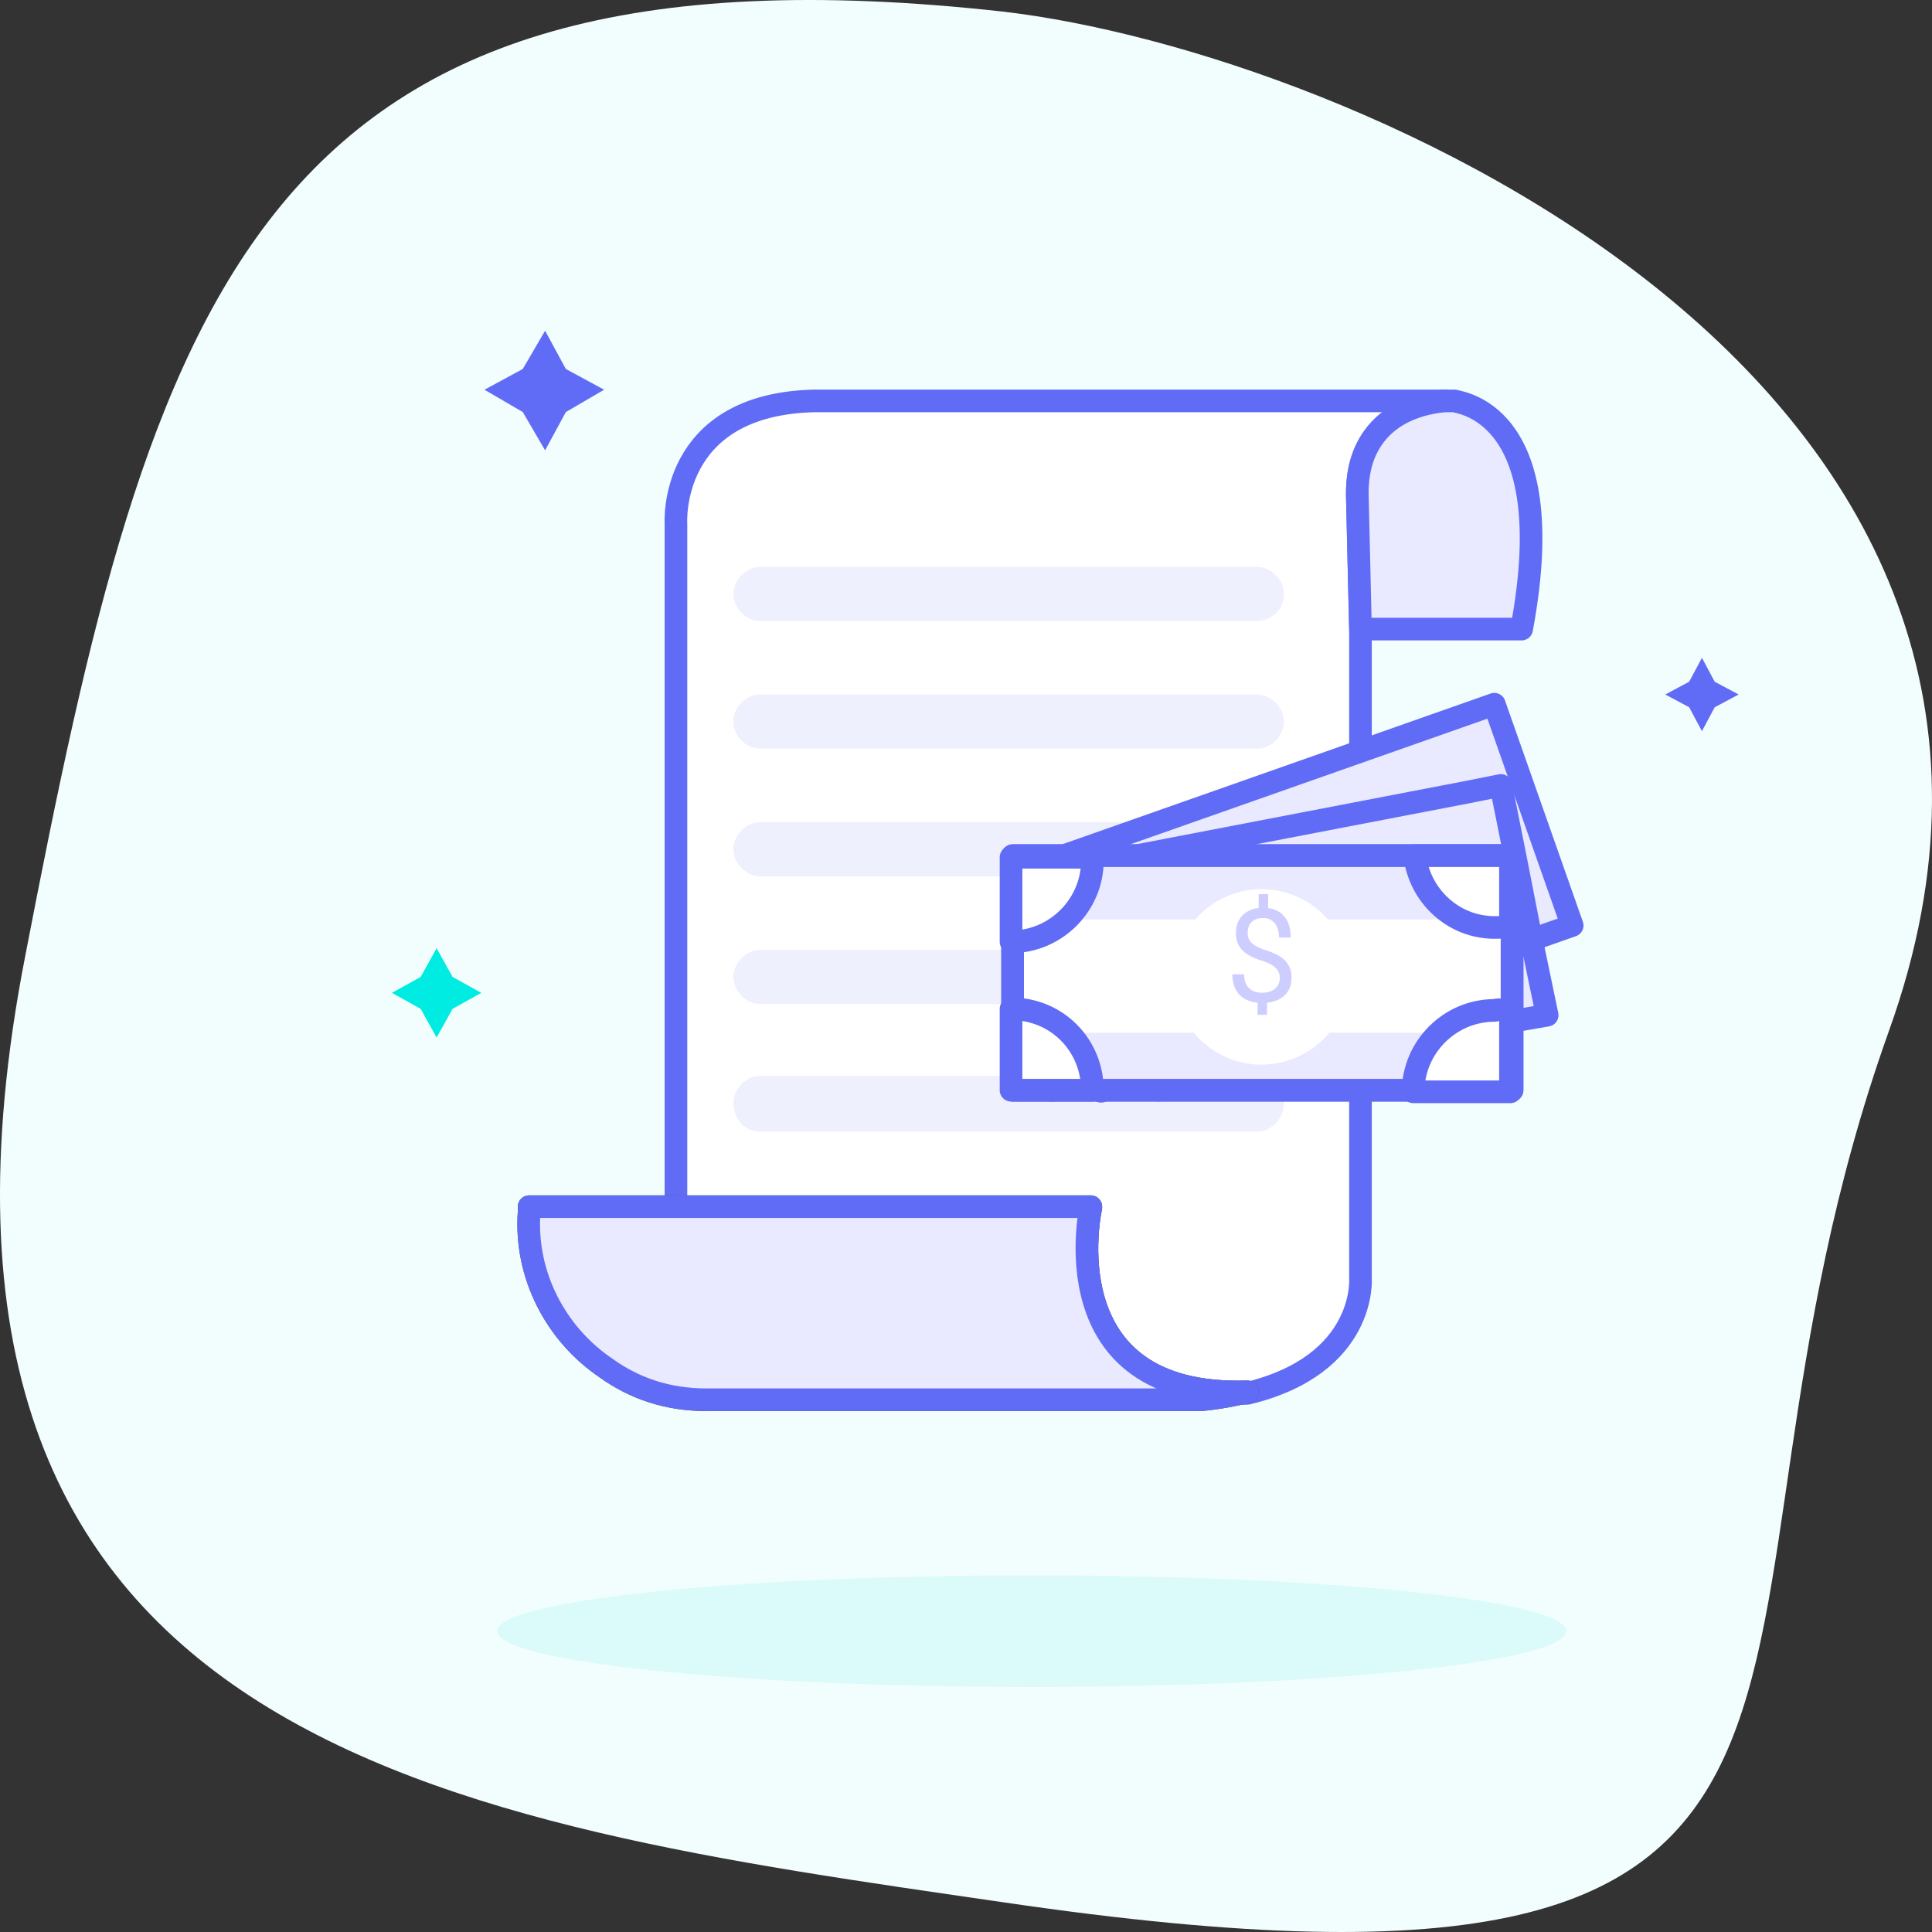 <svg width="128" height="128" fill="none" xmlns="http://www.w3.org/2000/svg"><rect width="100%" height="100%" fill="#333333" stroke="none"/><path d="M125.141 68.317C140.6 25.397 89.404 3.41 66.417.766 16.827-4.731 10.1 19.689 1.669 63.349c-10.239 52.54 28.51 57.403 64.848 62.689 64.045 9.408 43.667-15.858 58.624-57.72z" fill="#F2FEFD"/><path d="M68.358 111.766c19.558 0 35.414-1.656 35.414-3.7 0-2.043-15.856-3.7-35.414-3.7-19.56 0-35.415 1.657-35.415 3.7 0 2.044 15.856 3.7 35.415 3.7z" fill="#DAFBFA"/><path d="M95.738 26.666c-1.269.106-4.229.529-5.392 3.594-.317.74-.423 1.692-.423 2.537l.212 8.986v42.92s.423 5.709-7.506 7.612c-13.214.423-10.36-12.263-10.36-12.263H44.783V34.7s-.528-7.928 9.197-8.14h41.758v.106z" fill="#fff" stroke="#616CF6" stroke-width="1.5" stroke-miterlimit="10" stroke-linecap="round" stroke-linejoin="round"/><path d="M82.63 92.209c-.846.211-1.903.423-3.066.528H46.793c-2.538 0-4.758-.74-6.66-2.114-3.278-2.22-5.392-6.131-5.075-10.36v-.317H72.27S69.415 92.632 82.63 92.21z" fill="#fff" stroke="#4A4A4A" stroke-width="1.5" stroke-miterlimit="10" stroke-linecap="round" stroke-linejoin="round"/><path d="M100.812 41.678H90.135l-.211-8.986c0-.846.105-1.692.423-2.537 1.163-2.96 4.123-3.489 5.391-3.595h.634c0 .106 7.189.423 4.44 15.118zM82.63 92.209c-.846.211-1.903.423-3.066.528H46.793c-2.538 0-4.758-.74-6.66-2.114-3.278-2.22-5.392-6.131-5.075-10.36v-.317H72.27S69.415 92.632 82.63 92.21z" fill="#E9E9FF" stroke="#616CF6" stroke-width="1.5" stroke-miterlimit="10" stroke-linecap="round" stroke-linejoin="round"/><path d="M83.264 41.149H50.387c-.952 0-1.798-.846-1.798-1.797 0-.952.846-1.797 1.797-1.797h32.878c.951 0 1.797.845 1.797 1.797 0 1.057-.846 1.797-1.797 1.797zm0 8.457H50.387c-.952 0-1.798-.846-1.798-1.797s.846-1.797 1.797-1.797h32.878c.951 0 1.797.846 1.797 1.797s-.846 1.797-1.797 1.797zm0 8.457H50.387c-.952 0-1.798-.846-1.798-1.797s.846-1.797 1.797-1.797h32.878c.951 0 1.797.846 1.797 1.797 0 .952-.846 1.797-1.797 1.797zm0 8.457H50.387c-.952 0-1.798-.845-1.798-1.797 0-.951.846-1.797 1.797-1.797h32.878c.951 0 1.797.846 1.797 1.797 0 .952-.846 1.797-1.797 1.797zm0 8.458H50.387c-1.058 0-1.798-.846-1.798-1.903 0-.952.846-1.797 1.797-1.797h32.878c.951 0 1.797.845 1.797 1.797 0 1.057-.846 1.903-1.797 1.903z" fill="#EFF0FD"/><path d="m28.927 62.82 1.057 1.903 1.903 1.057-1.903 1.058-1.057 1.902-1.057-1.902-1.903-1.058 1.903-1.057 1.057-1.903z" fill="#00EBE2"/><path d="m36.115 21.909 1.374 2.537 2.537 1.374-2.537 1.48-1.374 2.537-1.48-2.537-2.537-1.48 2.537-1.374 1.48-2.537zm76.643 21.671.846 1.586 1.586.846-1.586.846-.846 1.585-.846-1.585-1.585-.846 1.585-.846.846-1.586z" fill="#616CF6"/><path d="M99.001 46.657 67.79 57.642l5.159 14.659 31.212-10.985-5.159-14.66z" fill="#E9E9FF" stroke="#616CF6" stroke-width="1.5" stroke-miterlimit="10" stroke-linecap="round" stroke-linejoin="round"/><path d="m76.816 72.229 18.182-3.489 1.269-.317 3.806-.74 2.431-.423-1.057-5.074-1.057-5.391-.952-4.758-2.114.423-21.988 4.229-.212.106-2.748.528-4.44.846-.423.106H67.3l-.211.105.423 2.537.317 1.375.951 4.863.212 1.268.74 3.806" fill="#E9E9FF"/><path d="m76.816 72.229 18.182-3.489 1.269-.317 3.806-.74 2.431-.423-1.057-5.074-1.057-5.391-.952-4.758-2.114.423-21.988 4.229-.212.106-2.748.528-4.44.846-.423.106H67.3l-.211.105.423 2.537.317 1.375.951 4.863.212 1.268.74 3.806" stroke="#616CF6" stroke-width="1.5" stroke-miterlimit="10" stroke-linecap="round" stroke-linejoin="round"/><path d="M100.178 56.689H67.09v15.54h33.088v-15.54z" fill="#fff" stroke="#616CF6" stroke-width="1.5" stroke-miterlimit="10" stroke-linecap="round" stroke-linejoin="round"/><path d="M100.178 68.423H67.09v3.806h33.088v-3.806zm0-11.628H67.09v4.122h33.088v-4.122z" fill="#E9E9FF"/><path d="M100.178 56.689H67.09v15.54h33.088v-15.54z" stroke="#616CF6" stroke-width="1.5" stroke-miterlimit="10" stroke-linecap="round" stroke-linejoin="round"/><path d="M72.375 57.006c0 2.96-2.431 5.392-5.391 5.392v-5.603h5.391v.211zm0 15.223h-5.391v-5.391c3.066 0 5.391 2.43 5.391 5.39zm27.698-5.18v5.286h-6.449c0-2.96 2.431-5.392 5.392-5.392.317-.105.74 0 1.057.106zm-.001-10.36v4.651c-.317.106-.74.106-1.057.106-2.748 0-4.968-2.114-5.285-4.757h6.342z" fill="#fff" stroke="#616CF6" stroke-width="1.5" stroke-miterlimit="10" stroke-linecap="round" stroke-linejoin="round"/><path d="M83.581 70.537a5.814 5.814 0 1 0 0-11.628 5.814 5.814 0 0 0 0 11.628z" fill="#fff"/><path d="M84.788 64.78a.873.873 0 0 0-.273-.653c-.18-.177-.484-.337-.913-.48-.598-.182-1.034-.42-1.31-.711-.271-.295-.407-.668-.407-1.12 0-.46.133-.837.4-1.132.269-.294.638-.47 1.106-.526v-.921h.627v.925c.472.065.838.263 1.099.594.264.33.395.784.395 1.36h-.774c0-.396-.094-.71-.282-.944a.928.928 0 0 0-.762-.349c-.334 0-.589.087-.766.261-.176.171-.265.411-.265.72 0 .286.093.515.278.686.188.168.495.322.922.463.429.137.763.29 1.001.458.242.166.418.36.53.581.116.222.173.481.173.779 0 .474-.143.855-.43 1.144-.282.29-.68.46-1.194.514v.804h-.623v-.804c-.522-.048-.932-.233-1.23-.556-.294-.325-.441-.766-.441-1.321h.779c0 .39.102.69.307.9.205.211.495.316.87.316.368 0 .657-.088.868-.265.21-.177.316-.418.316-.724z" fill="#CECDFF"/></svg>